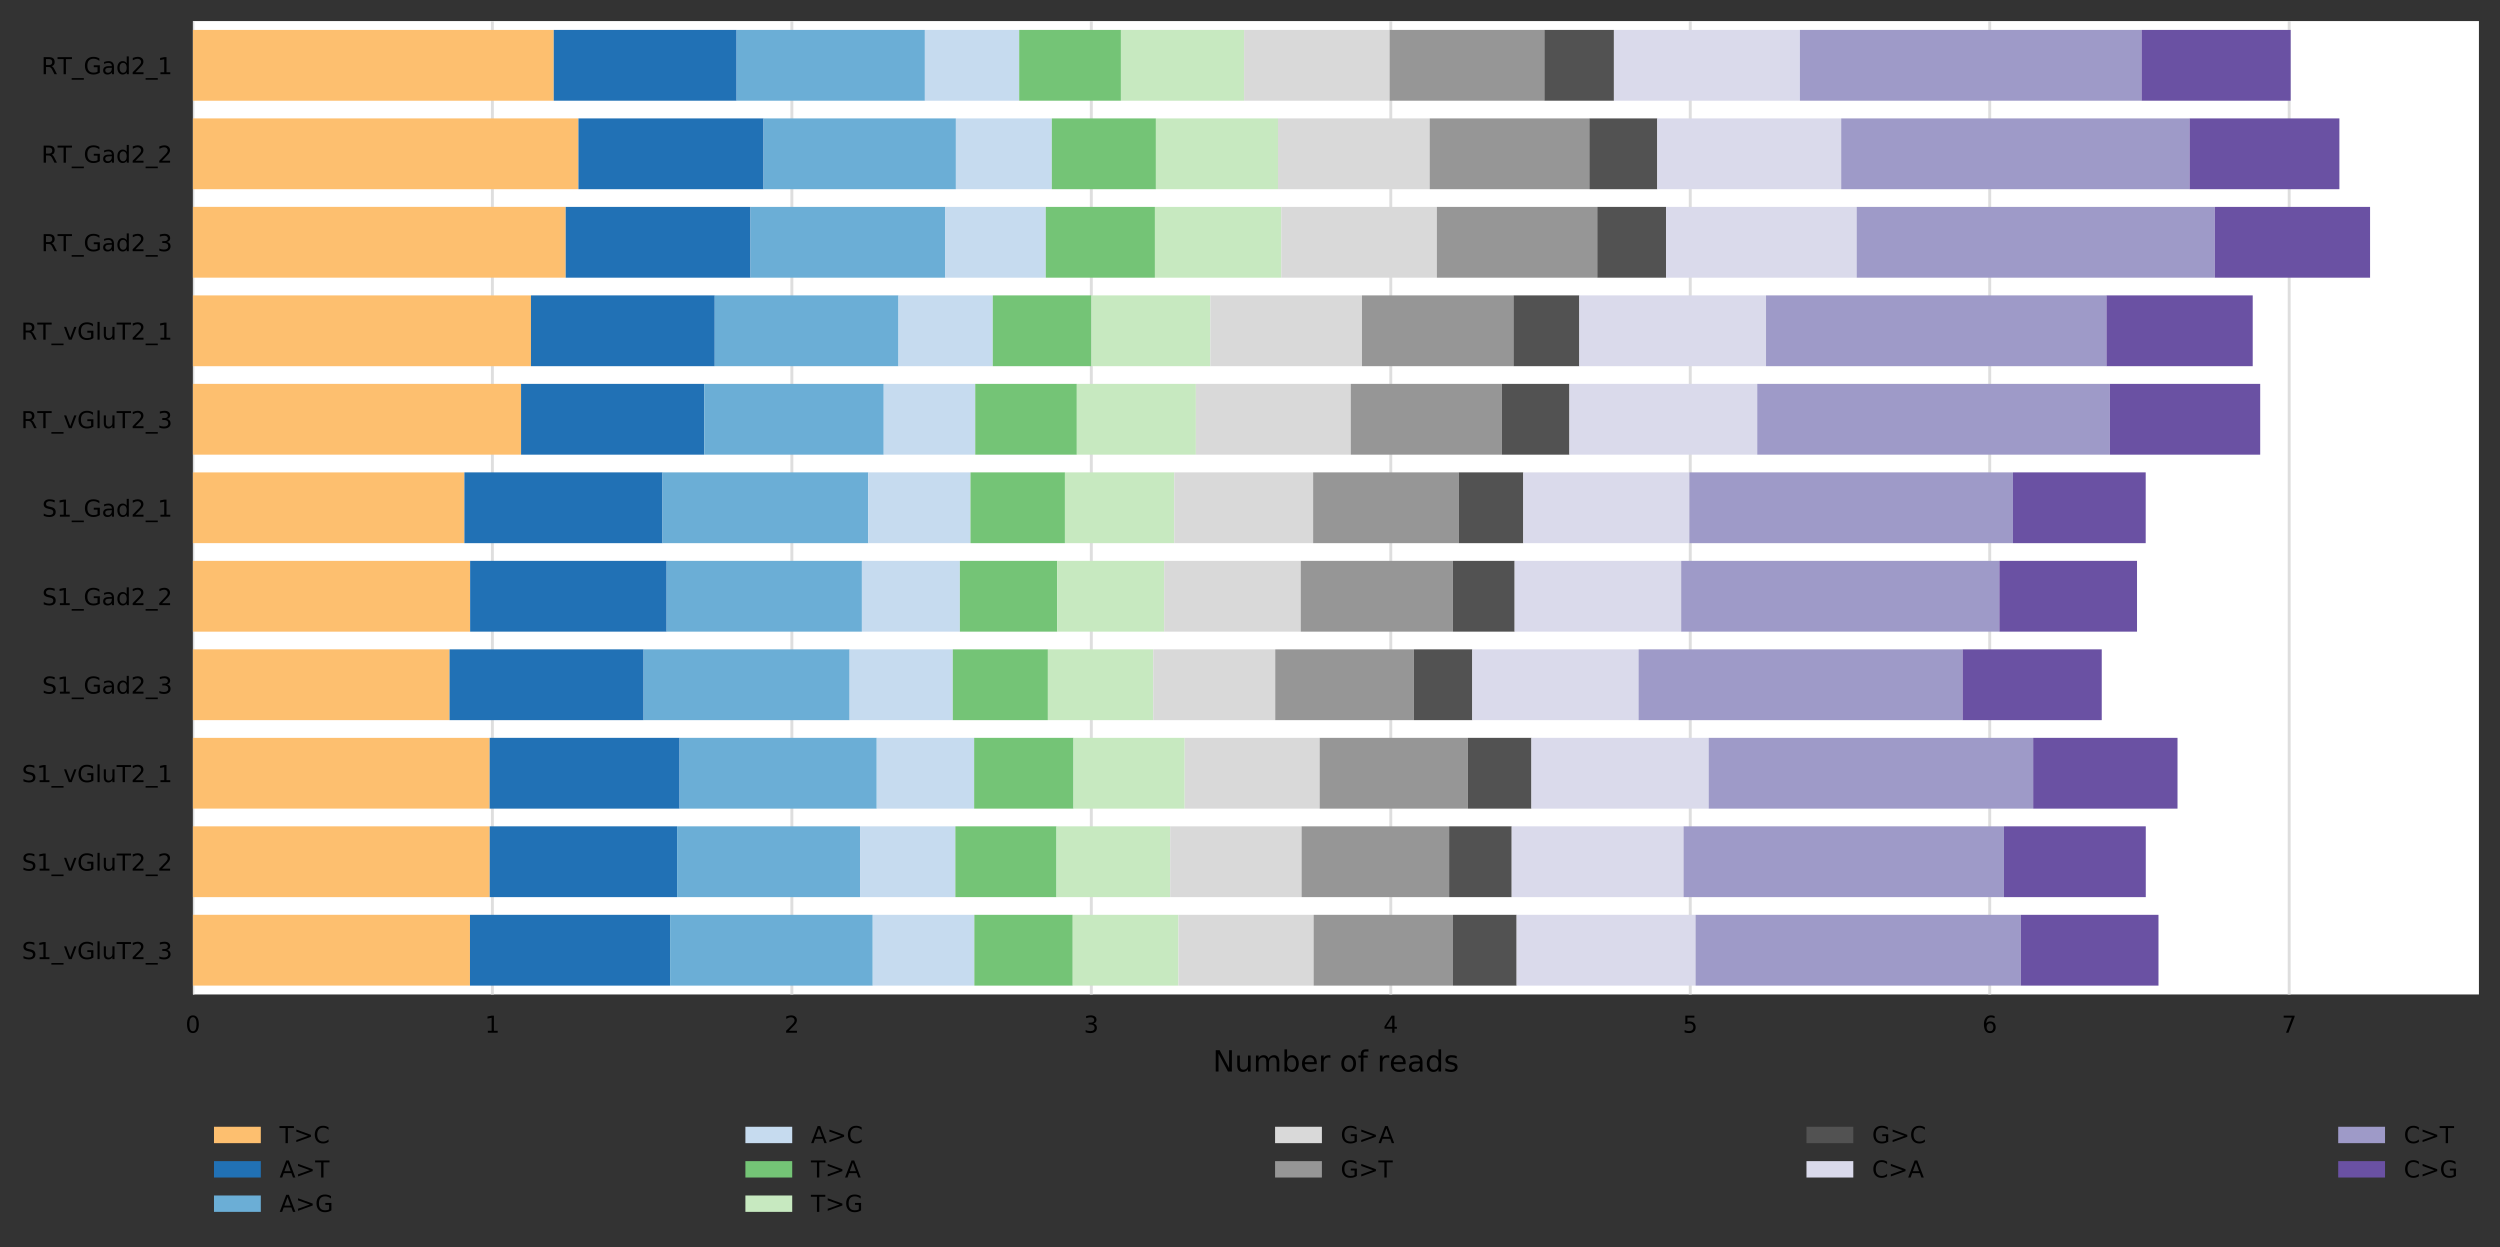 <?xml version="1.0" encoding="utf-8" standalone="no"?>
<!DOCTYPE svg PUBLIC "-//W3C//DTD SVG 1.1//EN"
  "http://www.w3.org/Graphics/SVG/1.1/DTD/svg11.dtd">
<!-- Created with matplotlib (https://matplotlib.org/) -->
<svg height="426.2pt" version="1.1" viewBox="0 0 854.329 426.2" width="854.329pt" xmlns="http://www.w3.org/2000/svg" xmlns:xlink="http://www.w3.org/1999/xlink">
 <rect x="0" y="0" width="854.329" height="426.2" fill="#333333" stroke="none"/>
 <defs>
  <style type="text/css">
*{stroke-linecap:butt;stroke-linejoin:round;}
  </style>
 </defs>
 <g id="figure_1">
  <g id="axes_1">
   <g id="patch_1">
    <path d="M 65.929 339.84 
L 847.129 339.84 
L 847.129 7.2 
L 65.929 7.2 
z
" style="fill:#ffffff;"/>
   </g>
   <g id="matplotlib.axis_1">
    <g id="xtick_1">
     <g id="line2d_1">
      <path clip-path="url(#p8f63146449)" d="M 65.929 339.84 
L 65.929 7.2 
" style="fill:none;stroke:#dedede;stroke-linecap:square;"/>
     </g>
     <g id="text_1">
      <!-- 0 -->
      <defs>
       <path d="M 31.781 66.406 
Q 24.172 66.406 20.328 58.906 
Q 16.5 51.422 16.5 36.375 
Q 16.5 21.391 20.328 13.891 
Q 24.172 6.391 31.781 6.391 
Q 39.453 6.391 43.281 13.891 
Q 47.125 21.391 47.125 36.375 
Q 47.125 51.422 43.281 58.906 
Q 39.453 66.406 31.781 66.406 
z
M 31.781 74.219 
Q 44.047 74.219 50.516 64.516 
Q 56.984 54.828 56.984 36.375 
Q 56.984 17.969 50.516 8.266 
Q 44.047 -1.422 31.781 -1.422 
Q 19.531 -1.422 13.062 8.266 
Q 6.594 17.969 6.594 36.375 
Q 6.594 54.828 13.062 64.516 
Q 19.531 74.219 31.781 74.219 
z
" id="DejaVuSans-48"/>
      </defs>
      <g transform="translate(63.384 352.919)scale(0.08 -0.08)">
       <use xlink:href="#DejaVuSans-48"/>
      </g>
     </g>
    </g>
    <g id="xtick_2">
     <g id="line2d_2">
      <path clip-path="url(#p8f63146449)" d="M 168.266 339.84 
L 168.266 7.2 
" style="fill:none;stroke:#dedede;stroke-linecap:square;"/>
     </g>
     <g id="text_2">
      <!-- 1 -->
      <defs>
       <path d="M 12.406 8.297 
L 28.516 8.297 
L 28.516 63.922 
L 10.984 60.406 
L 10.984 69.391 
L 28.422 72.906 
L 38.281 72.906 
L 38.281 8.297 
L 54.391 8.297 
L 54.391 0 
L 12.406 0 
z
" id="DejaVuSans-49"/>
      </defs>
      <g transform="translate(165.721 352.919)scale(0.08 -0.08)">
       <use xlink:href="#DejaVuSans-49"/>
      </g>
     </g>
    </g>
    <g id="xtick_3">
     <g id="line2d_3">
      <path clip-path="url(#p8f63146449)" d="M 270.603 339.84 
L 270.603 7.2 
" style="fill:none;stroke:#dedede;stroke-linecap:square;"/>
     </g>
     <g id="text_3">
      <!-- 2 -->
      <defs>
       <path d="M 19.188 8.297 
L 53.609 8.297 
L 53.609 0 
L 7.328 0 
L 7.328 8.297 
Q 12.938 14.109 22.625 23.891 
Q 32.328 33.688 34.812 36.531 
Q 39.547 41.844 41.422 45.531 
Q 43.312 49.219 43.312 52.781 
Q 43.312 58.594 39.234 62.25 
Q 35.156 65.922 28.609 65.922 
Q 23.969 65.922 18.812 64.312 
Q 13.672 62.703 7.812 59.422 
L 7.812 69.391 
Q 13.766 71.781 18.938 73 
Q 24.125 74.219 28.422 74.219 
Q 39.75 74.219 46.484 68.547 
Q 53.219 62.891 53.219 53.422 
Q 53.219 48.922 51.531 44.891 
Q 49.859 40.875 45.406 35.406 
Q 44.188 33.984 37.641 27.219 
Q 31.109 20.453 19.188 8.297 
z
" id="DejaVuSans-50"/>
      </defs>
      <g transform="translate(268.058 352.919)scale(0.08 -0.08)">
       <use xlink:href="#DejaVuSans-50"/>
      </g>
     </g>
    </g>
    <g id="xtick_4">
     <g id="line2d_4">
      <path clip-path="url(#p8f63146449)" d="M 372.939 339.84 
L 372.939 7.2 
" style="fill:none;stroke:#dedede;stroke-linecap:square;"/>
     </g>
     <g id="text_4">
      <!-- 3 -->
      <defs>
       <path d="M 40.578 39.312 
Q 47.656 37.797 51.625 33 
Q 55.609 28.219 55.609 21.188 
Q 55.609 10.406 48.188 4.484 
Q 40.766 -1.422 27.094 -1.422 
Q 22.516 -1.422 17.656 -0.516 
Q 12.797 0.391 7.625 2.203 
L 7.625 11.719 
Q 11.719 9.328 16.594 8.109 
Q 21.484 6.891 26.812 6.891 
Q 36.078 6.891 40.938 10.547 
Q 45.797 14.203 45.797 21.188 
Q 45.797 27.641 41.281 31.266 
Q 36.766 34.906 28.719 34.906 
L 20.219 34.906 
L 20.219 43.016 
L 29.109 43.016 
Q 36.375 43.016 40.234 45.922 
Q 44.094 48.828 44.094 54.297 
Q 44.094 59.906 40.109 62.906 
Q 36.141 65.922 28.719 65.922 
Q 24.656 65.922 20.016 65.031 
Q 15.375 64.156 9.812 62.312 
L 9.812 71.094 
Q 15.438 72.656 20.344 73.438 
Q 25.25 74.219 29.594 74.219 
Q 40.828 74.219 47.359 69.109 
Q 53.906 64.016 53.906 55.328 
Q 53.906 49.266 50.438 45.094 
Q 46.969 40.922 40.578 39.312 
z
" id="DejaVuSans-51"/>
      </defs>
      <g transform="translate(370.394 352.919)scale(0.08 -0.08)">
       <use xlink:href="#DejaVuSans-51"/>
      </g>
     </g>
    </g>
    <g id="xtick_5">
     <g id="line2d_5">
      <path clip-path="url(#p8f63146449)" d="M 475.276 339.84 
L 475.276 7.2 
" style="fill:none;stroke:#dedede;stroke-linecap:square;"/>
     </g>
     <g id="text_5">
      <!-- 4 -->
      <defs>
       <path d="M 37.797 64.312 
L 12.891 25.391 
L 37.797 25.391 
z
M 35.203 72.906 
L 47.609 72.906 
L 47.609 25.391 
L 58.016 25.391 
L 58.016 17.188 
L 47.609 17.188 
L 47.609 0 
L 37.797 0 
L 37.797 17.188 
L 4.891 17.188 
L 4.891 26.703 
z
" id="DejaVuSans-52"/>
      </defs>
      <g transform="translate(472.731 352.919)scale(0.08 -0.08)">
       <use xlink:href="#DejaVuSans-52"/>
      </g>
     </g>
    </g>
    <g id="xtick_6">
     <g id="line2d_6">
      <path clip-path="url(#p8f63146449)" d="M 577.613 339.84 
L 577.613 7.2 
" style="fill:none;stroke:#dedede;stroke-linecap:square;"/>
     </g>
     <g id="text_6">
      <!-- 5 -->
      <defs>
       <path d="M 10.797 72.906 
L 49.516 72.906 
L 49.516 64.594 
L 19.828 64.594 
L 19.828 46.734 
Q 21.969 47.469 24.109 47.828 
Q 26.266 48.188 28.422 48.188 
Q 40.625 48.188 47.75 41.5 
Q 54.891 34.812 54.891 23.391 
Q 54.891 11.625 47.562 5.094 
Q 40.234 -1.422 26.906 -1.422 
Q 22.312 -1.422 17.547 -0.641 
Q 12.797 0.141 7.719 1.703 
L 7.719 11.625 
Q 12.109 9.234 16.797 8.062 
Q 21.484 6.891 26.703 6.891 
Q 35.156 6.891 40.078 11.328 
Q 45.016 15.766 45.016 23.391 
Q 45.016 31 40.078 35.438 
Q 35.156 39.891 26.703 39.891 
Q 22.75 39.891 18.812 39.016 
Q 14.891 38.141 10.797 36.281 
z
" id="DejaVuSans-53"/>
      </defs>
      <g transform="translate(575.068 352.919)scale(0.08 -0.08)">
       <use xlink:href="#DejaVuSans-53"/>
      </g>
     </g>
    </g>
    <g id="xtick_7">
     <g id="line2d_7">
      <path clip-path="url(#p8f63146449)" d="M 679.95 339.84 
L 679.95 7.2 
" style="fill:none;stroke:#dedede;stroke-linecap:square;"/>
     </g>
     <g id="text_7">
      <!-- 6 -->
      <defs>
       <path d="M 33.016 40.375 
Q 26.375 40.375 22.484 35.828 
Q 18.609 31.297 18.609 23.391 
Q 18.609 15.531 22.484 10.953 
Q 26.375 6.391 33.016 6.391 
Q 39.656 6.391 43.531 10.953 
Q 47.406 15.531 47.406 23.391 
Q 47.406 31.297 43.531 35.828 
Q 39.656 40.375 33.016 40.375 
z
M 52.594 71.297 
L 52.594 62.312 
Q 48.875 64.062 45.094 64.984 
Q 41.312 65.922 37.594 65.922 
Q 27.828 65.922 22.672 59.328 
Q 17.531 52.734 16.797 39.406 
Q 19.672 43.656 24.016 45.922 
Q 28.375 48.188 33.594 48.188 
Q 44.578 48.188 50.953 41.516 
Q 57.328 34.859 57.328 23.391 
Q 57.328 12.156 50.688 5.359 
Q 44.047 -1.422 33.016 -1.422 
Q 20.359 -1.422 13.672 8.266 
Q 6.984 17.969 6.984 36.375 
Q 6.984 53.656 15.188 63.938 
Q 23.391 74.219 37.203 74.219 
Q 40.922 74.219 44.703 73.484 
Q 48.484 72.75 52.594 71.297 
z
" id="DejaVuSans-54"/>
      </defs>
      <g transform="translate(677.405 352.919)scale(0.08 -0.08)">
       <use xlink:href="#DejaVuSans-54"/>
      </g>
     </g>
    </g>
    <g id="xtick_8">
     <g id="line2d_8">
      <path clip-path="url(#p8f63146449)" d="M 782.287 339.84 
L 782.287 7.2 
" style="fill:none;stroke:#dedede;stroke-linecap:square;"/>
     </g>
     <g id="text_8">
      <!-- 7 -->
      <defs>
       <path d="M 8.203 72.906 
L 55.078 72.906 
L 55.078 68.703 
L 28.609 0 
L 18.312 0 
L 43.219 64.594 
L 8.203 64.594 
z
" id="DejaVuSans-55"/>
      </defs>
      <g transform="translate(779.742 352.919)scale(0.08 -0.08)">
       <use xlink:href="#DejaVuSans-55"/>
      </g>
     </g>
    </g>
    <g id="text_9">
     <!-- Number of reads -->
     <defs>
      <path d="M 9.812 72.906 
L 23.094 72.906 
L 55.422 11.922 
L 55.422 72.906 
L 64.984 72.906 
L 64.984 0 
L 51.703 0 
L 19.391 60.984 
L 19.391 0 
L 9.812 0 
z
" id="DejaVuSans-78"/>
      <path d="M 8.5 21.578 
L 8.5 54.688 
L 17.484 54.688 
L 17.484 21.922 
Q 17.484 14.156 20.5 10.266 
Q 23.531 6.391 29.594 6.391 
Q 36.859 6.391 41.078 11.031 
Q 45.312 15.672 45.312 23.688 
L 45.312 54.688 
L 54.297 54.688 
L 54.297 0 
L 45.312 0 
L 45.312 8.406 
Q 42.047 3.422 37.719 1 
Q 33.406 -1.422 27.688 -1.422 
Q 18.266 -1.422 13.375 4.438 
Q 8.5 10.297 8.5 21.578 
z
M 31.109 56 
z
" id="DejaVuSans-117"/>
      <path d="M 52 44.188 
Q 55.375 50.25 60.062 53.125 
Q 64.75 56 71.094 56 
Q 79.641 56 84.281 50.016 
Q 88.922 44.047 88.922 33.016 
L 88.922 0 
L 79.891 0 
L 79.891 32.719 
Q 79.891 40.578 77.094 44.375 
Q 74.312 48.188 68.609 48.188 
Q 61.625 48.188 57.562 43.547 
Q 53.516 38.922 53.516 30.906 
L 53.516 0 
L 44.484 0 
L 44.484 32.719 
Q 44.484 40.625 41.703 44.406 
Q 38.922 48.188 33.109 48.188 
Q 26.219 48.188 22.156 43.531 
Q 18.109 38.875 18.109 30.906 
L 18.109 0 
L 9.078 0 
L 9.078 54.688 
L 18.109 54.688 
L 18.109 46.188 
Q 21.188 51.219 25.484 53.609 
Q 29.781 56 35.688 56 
Q 41.656 56 45.828 52.969 
Q 50 49.953 52 44.188 
z
" id="DejaVuSans-109"/>
      <path d="M 48.688 27.297 
Q 48.688 37.203 44.609 42.844 
Q 40.531 48.484 33.406 48.484 
Q 26.266 48.484 22.188 42.844 
Q 18.109 37.203 18.109 27.297 
Q 18.109 17.391 22.188 11.75 
Q 26.266 6.109 33.406 6.109 
Q 40.531 6.109 44.609 11.75 
Q 48.688 17.391 48.688 27.297 
z
M 18.109 46.391 
Q 20.953 51.266 25.266 53.625 
Q 29.594 56 35.594 56 
Q 45.562 56 51.781 48.094 
Q 58.016 40.188 58.016 27.297 
Q 58.016 14.406 51.781 6.484 
Q 45.562 -1.422 35.594 -1.422 
Q 29.594 -1.422 25.266 0.953 
Q 20.953 3.328 18.109 8.203 
L 18.109 0 
L 9.078 0 
L 9.078 75.984 
L 18.109 75.984 
z
" id="DejaVuSans-98"/>
      <path d="M 56.203 29.594 
L 56.203 25.203 
L 14.891 25.203 
Q 15.484 15.922 20.484 11.062 
Q 25.484 6.203 34.422 6.203 
Q 39.594 6.203 44.453 7.469 
Q 49.312 8.734 54.109 11.281 
L 54.109 2.781 
Q 49.266 0.734 44.188 -0.344 
Q 39.109 -1.422 33.891 -1.422 
Q 20.797 -1.422 13.156 6.188 
Q 5.516 13.812 5.516 26.812 
Q 5.516 40.234 12.766 48.109 
Q 20.016 56 32.328 56 
Q 43.359 56 49.781 48.891 
Q 56.203 41.797 56.203 29.594 
z
M 47.219 32.234 
Q 47.125 39.594 43.094 43.984 
Q 39.062 48.391 32.422 48.391 
Q 24.906 48.391 20.391 44.141 
Q 15.875 39.891 15.188 32.172 
z
" id="DejaVuSans-101"/>
      <path d="M 41.109 46.297 
Q 39.594 47.172 37.812 47.578 
Q 36.031 48 33.891 48 
Q 26.266 48 22.188 43.047 
Q 18.109 38.094 18.109 28.812 
L 18.109 0 
L 9.078 0 
L 9.078 54.688 
L 18.109 54.688 
L 18.109 46.188 
Q 20.953 51.172 25.484 53.578 
Q 30.031 56 36.531 56 
Q 37.453 56 38.578 55.875 
Q 39.703 55.766 41.062 55.516 
z
" id="DejaVuSans-114"/>
      <path id="DejaVuSans-32"/>
      <path d="M 30.609 48.391 
Q 23.391 48.391 19.188 42.75 
Q 14.984 37.109 14.984 27.297 
Q 14.984 17.484 19.156 11.844 
Q 23.344 6.203 30.609 6.203 
Q 37.797 6.203 41.984 11.859 
Q 46.188 17.531 46.188 27.297 
Q 46.188 37.016 41.984 42.703 
Q 37.797 48.391 30.609 48.391 
z
M 30.609 56 
Q 42.328 56 49.016 48.375 
Q 55.719 40.766 55.719 27.297 
Q 55.719 13.875 49.016 6.219 
Q 42.328 -1.422 30.609 -1.422 
Q 18.844 -1.422 12.172 6.219 
Q 5.516 13.875 5.516 27.297 
Q 5.516 40.766 12.172 48.375 
Q 18.844 56 30.609 56 
z
" id="DejaVuSans-111"/>
      <path d="M 37.109 75.984 
L 37.109 68.5 
L 28.516 68.5 
Q 23.688 68.5 21.797 66.547 
Q 19.922 64.594 19.922 59.516 
L 19.922 54.688 
L 34.719 54.688 
L 34.719 47.703 
L 19.922 47.703 
L 19.922 0 
L 10.891 0 
L 10.891 47.703 
L 2.297 47.703 
L 2.297 54.688 
L 10.891 54.688 
L 10.891 58.5 
Q 10.891 67.625 15.141 71.797 
Q 19.391 75.984 28.609 75.984 
z
" id="DejaVuSans-102"/>
      <path d="M 34.281 27.484 
Q 23.391 27.484 19.188 25 
Q 14.984 22.516 14.984 16.5 
Q 14.984 11.719 18.141 8.906 
Q 21.297 6.109 26.703 6.109 
Q 34.188 6.109 38.703 11.406 
Q 43.219 16.703 43.219 25.484 
L 43.219 27.484 
z
M 52.203 31.203 
L 52.203 0 
L 43.219 0 
L 43.219 8.297 
Q 40.141 3.328 35.547 0.953 
Q 30.953 -1.422 24.312 -1.422 
Q 15.922 -1.422 10.953 3.297 
Q 6 8.016 6 15.922 
Q 6 25.141 12.172 29.828 
Q 18.359 34.516 30.609 34.516 
L 43.219 34.516 
L 43.219 35.406 
Q 43.219 41.609 39.141 45 
Q 35.062 48.391 27.688 48.391 
Q 23 48.391 18.547 47.266 
Q 14.109 46.141 10.016 43.891 
L 10.016 52.203 
Q 14.938 54.109 19.578 55.047 
Q 24.219 56 28.609 56 
Q 40.484 56 46.344 49.844 
Q 52.203 43.703 52.203 31.203 
z
" id="DejaVuSans-97"/>
      <path d="M 45.406 46.391 
L 45.406 75.984 
L 54.391 75.984 
L 54.391 0 
L 45.406 0 
L 45.406 8.203 
Q 42.578 3.328 38.25 0.953 
Q 33.938 -1.422 27.875 -1.422 
Q 17.969 -1.422 11.734 6.484 
Q 5.516 14.406 5.516 27.297 
Q 5.516 40.188 11.734 48.094 
Q 17.969 56 27.875 56 
Q 33.938 56 38.25 53.625 
Q 42.578 51.266 45.406 46.391 
z
M 14.797 27.297 
Q 14.797 17.391 18.875 11.75 
Q 22.953 6.109 30.078 6.109 
Q 37.203 6.109 41.297 11.75 
Q 45.406 17.391 45.406 27.297 
Q 45.406 37.203 41.297 42.844 
Q 37.203 48.484 30.078 48.484 
Q 22.953 48.484 18.875 42.844 
Q 14.797 37.203 14.797 27.297 
z
" id="DejaVuSans-100"/>
      <path d="M 44.281 53.078 
L 44.281 44.578 
Q 40.484 46.531 36.375 47.5 
Q 32.281 48.484 27.875 48.484 
Q 21.188 48.484 17.844 46.438 
Q 14.5 44.391 14.5 40.281 
Q 14.5 37.156 16.891 35.375 
Q 19.281 33.594 26.516 31.984 
L 29.594 31.297 
Q 39.156 29.25 43.188 25.516 
Q 47.219 21.781 47.219 15.094 
Q 47.219 7.469 41.188 3.016 
Q 35.156 -1.422 24.609 -1.422 
Q 20.219 -1.422 15.453 -0.562 
Q 10.688 0.297 5.422 2 
L 5.422 11.281 
Q 10.406 8.688 15.234 7.391 
Q 20.062 6.109 24.812 6.109 
Q 31.156 6.109 34.562 8.281 
Q 37.984 10.453 37.984 14.406 
Q 37.984 18.062 35.516 20.016 
Q 33.062 21.969 24.703 23.781 
L 21.578 24.516 
Q 13.234 26.266 9.516 29.906 
Q 5.812 33.547 5.812 39.891 
Q 5.812 47.609 11.281 51.797 
Q 16.75 56 26.812 56 
Q 31.781 56 36.172 55.266 
Q 40.578 54.547 44.281 53.078 
z
" id="DejaVuSans-115"/>
     </defs>
     <g transform="translate(414.472 366.181)scale(0.1 -0.1)">
      <use xlink:href="#DejaVuSans-78"/>
      <use x="74.805" xlink:href="#DejaVuSans-117"/>
      <use x="138.184" xlink:href="#DejaVuSans-109"/>
      <use x="235.596" xlink:href="#DejaVuSans-98"/>
      <use x="299.072" xlink:href="#DejaVuSans-101"/>
      <use x="360.596" xlink:href="#DejaVuSans-114"/>
      <use x="401.709" xlink:href="#DejaVuSans-32"/>
      <use x="433.496" xlink:href="#DejaVuSans-111"/>
      <use x="494.678" xlink:href="#DejaVuSans-102"/>
      <use x="529.883" xlink:href="#DejaVuSans-32"/>
      <use x="561.67" xlink:href="#DejaVuSans-114"/>
      <use x="602.752" xlink:href="#DejaVuSans-101"/>
      <use x="664.275" xlink:href="#DejaVuSans-97"/>
      <use x="725.555" xlink:href="#DejaVuSans-100"/>
      <use x="789.031" xlink:href="#DejaVuSans-115"/>
     </g>
    </g>
   </g>
   <g id="matplotlib.axis_2">
    <g id="ytick_1">
     <g id="text_10">
      <!-- RT_Gad2_1 -->
      <defs>
       <path d="M 44.391 34.188 
Q 47.562 33.109 50.562 29.594 
Q 53.562 26.078 56.594 19.922 
L 66.609 0 
L 56 0 
L 46.688 18.703 
Q 43.062 26.031 39.672 28.422 
Q 36.281 30.812 30.422 30.812 
L 19.672 30.812 
L 19.672 0 
L 9.812 0 
L 9.812 72.906 
L 32.078 72.906 
Q 44.578 72.906 50.734 67.672 
Q 56.891 62.453 56.891 51.906 
Q 56.891 45.016 53.688 40.469 
Q 50.484 35.938 44.391 34.188 
z
M 19.672 64.797 
L 19.672 38.922 
L 32.078 38.922 
Q 39.203 38.922 42.844 42.219 
Q 46.484 45.516 46.484 51.906 
Q 46.484 58.297 42.844 61.547 
Q 39.203 64.797 32.078 64.797 
z
" id="DejaVuSans-82"/>
       <path d="M -0.297 72.906 
L 61.375 72.906 
L 61.375 64.594 
L 35.5 64.594 
L 35.5 0 
L 25.594 0 
L 25.594 64.594 
L -0.297 64.594 
z
" id="DejaVuSans-84"/>
       <path d="M 50.984 -16.609 
L 50.984 -23.578 
L -0.984 -23.578 
L -0.984 -16.609 
z
" id="DejaVuSans-95"/>
       <path d="M 59.516 10.406 
L 59.516 29.984 
L 43.406 29.984 
L 43.406 38.094 
L 69.281 38.094 
L 69.281 6.781 
Q 63.578 2.734 56.688 0.656 
Q 49.812 -1.422 42 -1.422 
Q 24.906 -1.422 15.25 8.562 
Q 5.609 18.562 5.609 36.375 
Q 5.609 54.25 15.25 64.234 
Q 24.906 74.219 42 74.219 
Q 49.125 74.219 55.547 72.453 
Q 61.969 70.703 67.391 67.281 
L 67.391 56.781 
Q 61.922 61.422 55.766 63.766 
Q 49.609 66.109 42.828 66.109 
Q 29.438 66.109 22.719 58.641 
Q 16.016 51.172 16.016 36.375 
Q 16.016 21.625 22.719 14.156 
Q 29.438 6.688 42.828 6.688 
Q 48.047 6.688 52.141 7.594 
Q 56.25 8.5 59.516 10.406 
z
" id="DejaVuSans-71"/>
      </defs>
      <g transform="translate(14.133 25.359)scale(0.08 -0.08)">
       <use xlink:href="#DejaVuSans-82"/>
       <use x="69.373" xlink:href="#DejaVuSans-84"/>
       <use x="130.457" xlink:href="#DejaVuSans-95"/>
       <use x="180.457" xlink:href="#DejaVuSans-71"/>
       <use x="257.947" xlink:href="#DejaVuSans-97"/>
       <use x="319.227" xlink:href="#DejaVuSans-100"/>
       <use x="382.703" xlink:href="#DejaVuSans-50"/>
       <use x="446.326" xlink:href="#DejaVuSans-95"/>
       <use x="496.326" xlink:href="#DejaVuSans-49"/>
      </g>
     </g>
    </g>
    <g id="ytick_2">
     <g id="text_11">
      <!-- RT_Gad2_2 -->
      <g transform="translate(14.133 55.599)scale(0.08 -0.08)">
       <use xlink:href="#DejaVuSans-82"/>
       <use x="69.373" xlink:href="#DejaVuSans-84"/>
       <use x="130.457" xlink:href="#DejaVuSans-95"/>
       <use x="180.457" xlink:href="#DejaVuSans-71"/>
       <use x="257.947" xlink:href="#DejaVuSans-97"/>
       <use x="319.227" xlink:href="#DejaVuSans-100"/>
       <use x="382.703" xlink:href="#DejaVuSans-50"/>
       <use x="446.326" xlink:href="#DejaVuSans-95"/>
       <use x="496.326" xlink:href="#DejaVuSans-50"/>
      </g>
     </g>
    </g>
    <g id="ytick_3">
     <g id="text_12">
      <!-- RT_Gad2_3 -->
      <g transform="translate(14.133 85.839)scale(0.08 -0.08)">
       <use xlink:href="#DejaVuSans-82"/>
       <use x="69.373" xlink:href="#DejaVuSans-84"/>
       <use x="130.457" xlink:href="#DejaVuSans-95"/>
       <use x="180.457" xlink:href="#DejaVuSans-71"/>
       <use x="257.947" xlink:href="#DejaVuSans-97"/>
       <use x="319.227" xlink:href="#DejaVuSans-100"/>
       <use x="382.703" xlink:href="#DejaVuSans-50"/>
       <use x="446.326" xlink:href="#DejaVuSans-95"/>
       <use x="496.326" xlink:href="#DejaVuSans-51"/>
      </g>
     </g>
    </g>
    <g id="ytick_4">
     <g id="text_13">
      <!-- RT_vGluT2_1 -->
      <defs>
       <path d="M 2.984 54.688 
L 12.5 54.688 
L 29.594 8.797 
L 46.688 54.688 
L 56.203 54.688 
L 35.688 0 
L 23.484 0 
z
" id="DejaVuSans-118"/>
       <path d="M 9.422 75.984 
L 18.406 75.984 
L 18.406 0 
L 9.422 0 
z
" id="DejaVuSans-108"/>
      </defs>
      <g transform="translate(7.2 116.079)scale(0.08 -0.08)">
       <use xlink:href="#DejaVuSans-82"/>
       <use x="69.373" xlink:href="#DejaVuSans-84"/>
       <use x="130.457" xlink:href="#DejaVuSans-95"/>
       <use x="180.457" xlink:href="#DejaVuSans-118"/>
       <use x="239.637" xlink:href="#DejaVuSans-71"/>
       <use x="317.127" xlink:href="#DejaVuSans-108"/>
       <use x="344.91" xlink:href="#DejaVuSans-117"/>
       <use x="408.289" xlink:href="#DejaVuSans-84"/>
       <use x="469.373" xlink:href="#DejaVuSans-50"/>
       <use x="532.996" xlink:href="#DejaVuSans-95"/>
       <use x="582.996" xlink:href="#DejaVuSans-49"/>
      </g>
     </g>
    </g>
    <g id="ytick_5">
     <g id="text_14">
      <!-- RT_vGluT2_3 -->
      <g transform="translate(7.2 146.319)scale(0.08 -0.08)">
       <use xlink:href="#DejaVuSans-82"/>
       <use x="69.373" xlink:href="#DejaVuSans-84"/>
       <use x="130.457" xlink:href="#DejaVuSans-95"/>
       <use x="180.457" xlink:href="#DejaVuSans-118"/>
       <use x="239.637" xlink:href="#DejaVuSans-71"/>
       <use x="317.127" xlink:href="#DejaVuSans-108"/>
       <use x="344.91" xlink:href="#DejaVuSans-117"/>
       <use x="408.289" xlink:href="#DejaVuSans-84"/>
       <use x="469.373" xlink:href="#DejaVuSans-50"/>
       <use x="532.996" xlink:href="#DejaVuSans-95"/>
       <use x="582.996" xlink:href="#DejaVuSans-51"/>
      </g>
     </g>
    </g>
    <g id="ytick_6">
     <g id="text_15">
      <!-- S1_Gad2_1 -->
      <defs>
       <path d="M 53.516 70.516 
L 53.516 60.891 
Q 47.906 63.578 42.922 64.891 
Q 37.938 66.219 33.297 66.219 
Q 25.25 66.219 20.875 63.094 
Q 16.5 59.969 16.5 54.203 
Q 16.5 49.359 19.406 46.891 
Q 22.312 44.438 30.422 42.922 
L 36.375 41.703 
Q 47.406 39.594 52.656 34.297 
Q 57.906 29 57.906 20.125 
Q 57.906 9.516 50.797 4.047 
Q 43.703 -1.422 29.984 -1.422 
Q 24.812 -1.422 18.969 -0.25 
Q 13.141 0.922 6.891 3.219 
L 6.891 13.375 
Q 12.891 10.016 18.656 8.297 
Q 24.422 6.594 29.984 6.594 
Q 38.422 6.594 43.016 9.906 
Q 47.609 13.234 47.609 19.391 
Q 47.609 24.75 44.312 27.781 
Q 41.016 30.812 33.5 32.328 
L 27.484 33.5 
Q 16.453 35.688 11.516 40.375 
Q 6.594 45.062 6.594 53.422 
Q 6.594 63.094 13.406 68.656 
Q 20.219 74.219 32.172 74.219 
Q 37.312 74.219 42.625 73.281 
Q 47.953 72.359 53.516 70.516 
z
" id="DejaVuSans-83"/>
      </defs>
      <g transform="translate(14.4 176.559)scale(0.08 -0.08)">
       <use xlink:href="#DejaVuSans-83"/>
       <use x="63.477" xlink:href="#DejaVuSans-49"/>
       <use x="127.1" xlink:href="#DejaVuSans-95"/>
       <use x="177.1" xlink:href="#DejaVuSans-71"/>
       <use x="254.59" xlink:href="#DejaVuSans-97"/>
       <use x="315.869" xlink:href="#DejaVuSans-100"/>
       <use x="379.346" xlink:href="#DejaVuSans-50"/>
       <use x="442.969" xlink:href="#DejaVuSans-95"/>
       <use x="492.969" xlink:href="#DejaVuSans-49"/>
      </g>
     </g>
    </g>
    <g id="ytick_7">
     <g id="text_16">
      <!-- S1_Gad2_2 -->
      <g transform="translate(14.4 206.799)scale(0.08 -0.08)">
       <use xlink:href="#DejaVuSans-83"/>
       <use x="63.477" xlink:href="#DejaVuSans-49"/>
       <use x="127.1" xlink:href="#DejaVuSans-95"/>
       <use x="177.1" xlink:href="#DejaVuSans-71"/>
       <use x="254.59" xlink:href="#DejaVuSans-97"/>
       <use x="315.869" xlink:href="#DejaVuSans-100"/>
       <use x="379.346" xlink:href="#DejaVuSans-50"/>
       <use x="442.969" xlink:href="#DejaVuSans-95"/>
       <use x="492.969" xlink:href="#DejaVuSans-50"/>
      </g>
     </g>
    </g>
    <g id="ytick_8">
     <g id="text_17">
      <!-- S1_Gad2_3 -->
      <g transform="translate(14.4 237.039)scale(0.08 -0.08)">
       <use xlink:href="#DejaVuSans-83"/>
       <use x="63.477" xlink:href="#DejaVuSans-49"/>
       <use x="127.1" xlink:href="#DejaVuSans-95"/>
       <use x="177.1" xlink:href="#DejaVuSans-71"/>
       <use x="254.59" xlink:href="#DejaVuSans-97"/>
       <use x="315.869" xlink:href="#DejaVuSans-100"/>
       <use x="379.346" xlink:href="#DejaVuSans-50"/>
       <use x="442.969" xlink:href="#DejaVuSans-95"/>
       <use x="492.969" xlink:href="#DejaVuSans-51"/>
      </g>
     </g>
    </g>
    <g id="ytick_9">
     <g id="text_18">
      <!-- S1_vGluT2_1 -->
      <g transform="translate(7.468 267.279)scale(0.08 -0.08)">
       <use xlink:href="#DejaVuSans-83"/>
       <use x="63.477" xlink:href="#DejaVuSans-49"/>
       <use x="127.1" xlink:href="#DejaVuSans-95"/>
       <use x="177.1" xlink:href="#DejaVuSans-118"/>
       <use x="236.279" xlink:href="#DejaVuSans-71"/>
       <use x="313.77" xlink:href="#DejaVuSans-108"/>
       <use x="341.553" xlink:href="#DejaVuSans-117"/>
       <use x="404.932" xlink:href="#DejaVuSans-84"/>
       <use x="466.016" xlink:href="#DejaVuSans-50"/>
       <use x="529.639" xlink:href="#DejaVuSans-95"/>
       <use x="579.639" xlink:href="#DejaVuSans-49"/>
      </g>
     </g>
    </g>
    <g id="ytick_10">
     <g id="text_19">
      <!-- S1_vGluT2_2 -->
      <g transform="translate(7.468 297.519)scale(0.08 -0.08)">
       <use xlink:href="#DejaVuSans-83"/>
       <use x="63.477" xlink:href="#DejaVuSans-49"/>
       <use x="127.1" xlink:href="#DejaVuSans-95"/>
       <use x="177.1" xlink:href="#DejaVuSans-118"/>
       <use x="236.279" xlink:href="#DejaVuSans-71"/>
       <use x="313.77" xlink:href="#DejaVuSans-108"/>
       <use x="341.553" xlink:href="#DejaVuSans-117"/>
       <use x="404.932" xlink:href="#DejaVuSans-84"/>
       <use x="466.016" xlink:href="#DejaVuSans-50"/>
       <use x="529.639" xlink:href="#DejaVuSans-95"/>
       <use x="579.639" xlink:href="#DejaVuSans-50"/>
      </g>
     </g>
    </g>
    <g id="ytick_11">
     <g id="text_20">
      <!-- S1_vGluT2_3 -->
      <g transform="translate(7.468 327.759)scale(0.08 -0.08)">
       <use xlink:href="#DejaVuSans-83"/>
       <use x="63.477" xlink:href="#DejaVuSans-49"/>
       <use x="127.1" xlink:href="#DejaVuSans-95"/>
       <use x="177.1" xlink:href="#DejaVuSans-118"/>
       <use x="236.279" xlink:href="#DejaVuSans-71"/>
       <use x="313.77" xlink:href="#DejaVuSans-108"/>
       <use x="341.553" xlink:href="#DejaVuSans-117"/>
       <use x="404.932" xlink:href="#DejaVuSans-84"/>
       <use x="466.016" xlink:href="#DejaVuSans-50"/>
       <use x="529.639" xlink:href="#DejaVuSans-95"/>
       <use x="579.639" xlink:href="#DejaVuSans-51"/>
      </g>
     </g>
    </g>
   </g>
   <g id="patch_2">
    <path clip-path="url(#p8f63146449)" d="M 65.929 10.224 
L 189.229 10.224 
L 189.229 34.416 
L 65.929 34.416 
z
" style="fill:#fdbf6f;"/>
   </g>
   <g id="patch_3">
    <path clip-path="url(#p8f63146449)" d="M 65.929 40.464 
L 197.667 40.464 
L 197.667 64.656 
L 65.929 64.656 
z
" style="fill:#fdbf6f;"/>
   </g>
   <g id="patch_4">
    <path clip-path="url(#p8f63146449)" d="M 65.929 70.704 
L 193.319 70.704 
L 193.319 94.896 
L 65.929 94.896 
z
" style="fill:#fdbf6f;"/>
   </g>
   <g id="patch_5">
    <path clip-path="url(#p8f63146449)" d="M 65.929 100.944 
L 181.446 100.944 
L 181.446 125.136 
L 65.929 125.136 
z
" style="fill:#fdbf6f;"/>
   </g>
   <g id="patch_6">
    <path clip-path="url(#p8f63146449)" d="M 65.929 131.184 
L 178.064 131.184 
L 178.064 155.376 
L 65.929 155.376 
z
" style="fill:#fdbf6f;"/>
   </g>
   <g id="patch_7">
    <path clip-path="url(#p8f63146449)" d="M 65.929 161.424 
L 158.697 161.424 
L 158.697 185.616 
L 65.929 185.616 
z
" style="fill:#fdbf6f;"/>
   </g>
   <g id="patch_8">
    <path clip-path="url(#p8f63146449)" d="M 65.929 191.664 
L 160.659 191.664 
L 160.659 215.856 
L 65.929 215.856 
z
" style="fill:#fdbf6f;"/>
   </g>
   <g id="patch_9">
    <path clip-path="url(#p8f63146449)" d="M 65.929 221.904 
L 153.63 221.904 
L 153.63 246.096 
L 65.929 246.096 
z
" style="fill:#fdbf6f;"/>
   </g>
   <g id="patch_10">
    <path clip-path="url(#p8f63146449)" d="M 65.929 252.144 
L 167.327 252.144 
L 167.327 276.336 
L 65.929 276.336 
z
" style="fill:#fdbf6f;"/>
   </g>
   <g id="patch_11">
    <path clip-path="url(#p8f63146449)" d="M 65.929 282.384 
L 167.35 282.384 
L 167.35 306.576 
L 65.929 306.576 
z
" style="fill:#fdbf6f;"/>
   </g>
   <g id="patch_12">
    <path clip-path="url(#p8f63146449)" d="M 65.929 312.624 
L 160.603 312.624 
L 160.603 336.816 
L 65.929 336.816 
z
" style="fill:#fdbf6f;"/>
   </g>
   <g id="patch_13">
    <path clip-path="url(#p8f63146449)" d="M 189.229 10.224 
L 251.738 10.224 
L 251.738 34.416 
L 189.229 34.416 
z
" style="fill:#2171b5;"/>
   </g>
   <g id="patch_14">
    <path clip-path="url(#p8f63146449)" d="M 197.667 40.464 
L 260.935 40.464 
L 260.935 64.656 
L 197.667 64.656 
z
" style="fill:#2171b5;"/>
   </g>
   <g id="patch_15">
    <path clip-path="url(#p8f63146449)" d="M 193.319 70.704 
L 256.477 70.704 
L 256.477 94.896 
L 193.319 94.896 
z
" style="fill:#2171b5;"/>
   </g>
   <g id="patch_16">
    <path clip-path="url(#p8f63146449)" d="M 181.446 100.944 
L 244.256 100.944 
L 244.256 125.136 
L 181.446 125.136 
z
" style="fill:#2171b5;"/>
   </g>
   <g id="patch_17">
    <path clip-path="url(#p8f63146449)" d="M 178.064 131.184 
L 240.656 131.184 
L 240.656 155.376 
L 178.064 155.376 
z
" style="fill:#2171b5;"/>
   </g>
   <g id="patch_18">
    <path clip-path="url(#p8f63146449)" d="M 158.697 161.424 
L 226.41 161.424 
L 226.41 185.616 
L 158.697 185.616 
z
" style="fill:#2171b5;"/>
   </g>
   <g id="patch_19">
    <path clip-path="url(#p8f63146449)" d="M 160.659 191.664 
L 227.822 191.664 
L 227.822 215.856 
L 160.659 215.856 
z
" style="fill:#2171b5;"/>
   </g>
   <g id="patch_20">
    <path clip-path="url(#p8f63146449)" d="M 153.63 221.904 
L 219.944 221.904 
L 219.944 246.096 
L 153.63 246.096 
z
" style="fill:#2171b5;"/>
   </g>
   <g id="patch_21">
    <path clip-path="url(#p8f63146449)" d="M 167.327 252.144 
L 232.244 252.144 
L 232.244 276.336 
L 167.327 276.336 
z
" style="fill:#2171b5;"/>
   </g>
   <g id="patch_22">
    <path clip-path="url(#p8f63146449)" d="M 167.35 282.384 
L 231.382 282.384 
L 231.382 306.576 
L 167.35 306.576 
z
" style="fill:#2171b5;"/>
   </g>
   <g id="patch_23">
    <path clip-path="url(#p8f63146449)" d="M 160.603 312.624 
L 228.994 312.624 
L 228.994 336.816 
L 160.603 336.816 
z
" style="fill:#2171b5;"/>
   </g>
   <g id="patch_24">
    <path clip-path="url(#p8f63146449)" d="M 251.738 10.224 
L 316.059 10.224 
L 316.059 34.416 
L 251.738 34.416 
z
" style="fill:#6baed6;"/>
   </g>
   <g id="patch_25">
    <path clip-path="url(#p8f63146449)" d="M 260.935 40.464 
L 326.659 40.464 
L 326.659 64.656 
L 260.935 64.656 
z
" style="fill:#6baed6;"/>
   </g>
   <g id="patch_26">
    <path clip-path="url(#p8f63146449)" d="M 256.477 70.704 
L 323.06 70.704 
L 323.06 94.896 
L 256.477 94.896 
z
" style="fill:#6baed6;"/>
   </g>
   <g id="patch_27">
    <path clip-path="url(#p8f63146449)" d="M 244.256 100.944 
L 307.044 100.944 
L 307.044 125.136 
L 244.256 125.136 
z
" style="fill:#6baed6;"/>
   </g>
   <g id="patch_28">
    <path clip-path="url(#p8f63146449)" d="M 240.656 131.184 
L 301.998 131.184 
L 301.998 155.376 
L 240.656 155.376 
z
" style="fill:#6baed6;"/>
   </g>
   <g id="patch_29">
    <path clip-path="url(#p8f63146449)" d="M 226.41 161.424 
L 296.721 161.424 
L 296.721 185.616 
L 226.41 185.616 
z
" style="fill:#6baed6;"/>
   </g>
   <g id="patch_30">
    <path clip-path="url(#p8f63146449)" d="M 227.822 191.664 
L 294.539 191.664 
L 294.539 215.856 
L 227.822 215.856 
z
" style="fill:#6baed6;"/>
   </g>
   <g id="patch_31">
    <path clip-path="url(#p8f63146449)" d="M 219.944 221.904 
L 290.342 221.904 
L 290.342 246.096 
L 219.944 246.096 
z
" style="fill:#6baed6;"/>
   </g>
   <g id="patch_32">
    <path clip-path="url(#p8f63146449)" d="M 232.244 252.144 
L 299.611 252.144 
L 299.611 276.336 
L 232.244 276.336 
z
" style="fill:#6baed6;"/>
   </g>
   <g id="patch_33">
    <path clip-path="url(#p8f63146449)" d="M 231.382 282.384 
L 293.904 282.384 
L 293.904 306.576 
L 231.382 306.576 
z
" style="fill:#6baed6;"/>
   </g>
   <g id="patch_34">
    <path clip-path="url(#p8f63146449)" d="M 228.994 312.624 
L 298.244 312.624 
L 298.244 336.816 
L 228.994 336.816 
z
" style="fill:#6baed6;"/>
   </g>
   <g id="patch_35">
    <path clip-path="url(#p8f63146449)" d="M 316.059 10.224 
L 348.288 10.224 
L 348.288 34.416 
L 316.059 34.416 
z
" style="fill:#c6dbef;"/>
   </g>
   <g id="patch_36">
    <path clip-path="url(#p8f63146449)" d="M 326.659 40.464 
L 359.442 40.464 
L 359.442 64.656 
L 326.659 64.656 
z
" style="fill:#c6dbef;"/>
   </g>
   <g id="patch_37">
    <path clip-path="url(#p8f63146449)" d="M 323.06 70.704 
L 357.373 70.704 
L 357.373 94.896 
L 323.06 94.896 
z
" style="fill:#c6dbef;"/>
   </g>
   <g id="patch_38">
    <path clip-path="url(#p8f63146449)" d="M 307.044 100.944 
L 339.257 100.944 
L 339.257 125.136 
L 307.044 125.136 
z
" style="fill:#c6dbef;"/>
   </g>
   <g id="patch_39">
    <path clip-path="url(#p8f63146449)" d="M 301.998 131.184 
L 333.27 131.184 
L 333.27 155.376 
L 301.998 155.376 
z
" style="fill:#c6dbef;"/>
   </g>
   <g id="patch_40">
    <path clip-path="url(#p8f63146449)" d="M 296.721 161.424 
L 331.645 161.424 
L 331.645 185.616 
L 296.721 185.616 
z
" style="fill:#c6dbef;"/>
   </g>
   <g id="patch_41">
    <path clip-path="url(#p8f63146449)" d="M 294.539 191.664 
L 328.02 191.664 
L 328.02 215.856 
L 294.539 215.856 
z
" style="fill:#c6dbef;"/>
   </g>
   <g id="patch_42">
    <path clip-path="url(#p8f63146449)" d="M 290.342 221.904 
L 325.593 221.904 
L 325.593 246.096 
L 290.342 246.096 
z
" style="fill:#c6dbef;"/>
   </g>
   <g id="patch_43">
    <path clip-path="url(#p8f63146449)" d="M 299.611 252.144 
L 332.897 252.144 
L 332.897 276.336 
L 299.611 276.336 
z
" style="fill:#c6dbef;"/>
   </g>
   <g id="patch_44">
    <path clip-path="url(#p8f63146449)" d="M 293.904 282.384 
L 326.475 282.384 
L 326.475 306.576 
L 293.904 306.576 
z
" style="fill:#c6dbef;"/>
   </g>
   <g id="patch_45">
    <path clip-path="url(#p8f63146449)" d="M 298.244 312.624 
L 332.96 312.624 
L 332.96 336.816 
L 298.244 336.816 
z
" style="fill:#c6dbef;"/>
   </g>
   <g id="patch_46">
    <path clip-path="url(#p8f63146449)" d="M 348.288 10.224 
L 383.054 10.224 
L 383.054 34.416 
L 348.288 34.416 
z
" style="fill:#74c476;"/>
   </g>
   <g id="patch_47">
    <path clip-path="url(#p8f63146449)" d="M 359.442 40.464 
L 395.01 40.464 
L 395.01 64.656 
L 359.442 64.656 
z
" style="fill:#74c476;"/>
   </g>
   <g id="patch_48">
    <path clip-path="url(#p8f63146449)" d="M 357.373 70.704 
L 394.675 70.704 
L 394.675 94.896 
L 357.373 94.896 
z
" style="fill:#74c476;"/>
   </g>
   <g id="patch_49">
    <path clip-path="url(#p8f63146449)" d="M 339.257 100.944 
L 372.966 100.944 
L 372.966 125.136 
L 339.257 125.136 
z
" style="fill:#74c476;"/>
   </g>
   <g id="patch_50">
    <path clip-path="url(#p8f63146449)" d="M 333.27 131.184 
L 367.987 131.184 
L 367.987 155.376 
L 333.27 155.376 
z
" style="fill:#74c476;"/>
   </g>
   <g id="patch_51">
    <path clip-path="url(#p8f63146449)" d="M 331.645 161.424 
L 363.922 161.424 
L 363.922 185.616 
L 331.645 185.616 
z
" style="fill:#74c476;"/>
   </g>
   <g id="patch_52">
    <path clip-path="url(#p8f63146449)" d="M 328.02 191.664 
L 361.263 191.664 
L 361.263 215.856 
L 328.02 215.856 
z
" style="fill:#74c476;"/>
   </g>
   <g id="patch_53">
    <path clip-path="url(#p8f63146449)" d="M 325.593 221.904 
L 358.098 221.904 
L 358.098 246.096 
L 325.593 246.096 
z
" style="fill:#74c476;"/>
   </g>
   <g id="patch_54">
    <path clip-path="url(#p8f63146449)" d="M 332.897 252.144 
L 366.856 252.144 
L 366.856 276.336 
L 332.897 276.336 
z
" style="fill:#74c476;"/>
   </g>
   <g id="patch_55">
    <path clip-path="url(#p8f63146449)" d="M 326.475 282.384 
L 361.049 282.384 
L 361.049 306.576 
L 326.475 306.576 
z
" style="fill:#74c476;"/>
   </g>
   <g id="patch_56">
    <path clip-path="url(#p8f63146449)" d="M 332.96 312.624 
L 366.591 312.624 
L 366.591 336.816 
L 332.96 336.816 
z
" style="fill:#74c476;"/>
   </g>
   <g id="patch_57">
    <path clip-path="url(#p8f63146449)" d="M 383.054 10.224 
L 425.145 10.224 
L 425.145 34.416 
L 383.054 34.416 
z
" style="fill:#c7e9c0;"/>
   </g>
   <g id="patch_58">
    <path clip-path="url(#p8f63146449)" d="M 395.01 40.464 
L 436.73 40.464 
L 436.73 64.656 
L 395.01 64.656 
z
" style="fill:#c7e9c0;"/>
   </g>
   <g id="patch_59">
    <path clip-path="url(#p8f63146449)" d="M 394.675 70.704 
L 437.859 70.704 
L 437.859 94.896 
L 394.675 94.896 
z
" style="fill:#c7e9c0;"/>
   </g>
   <g id="patch_60">
    <path clip-path="url(#p8f63146449)" d="M 372.966 100.944 
L 413.604 100.944 
L 413.604 125.136 
L 372.966 125.136 
z
" style="fill:#c7e9c0;"/>
   </g>
   <g id="patch_61">
    <path clip-path="url(#p8f63146449)" d="M 367.987 131.184 
L 408.67 131.184 
L 408.67 155.376 
L 367.987 155.376 
z
" style="fill:#c7e9c0;"/>
   </g>
   <g id="patch_62">
    <path clip-path="url(#p8f63146449)" d="M 363.922 161.424 
L 401.284 161.424 
L 401.284 185.616 
L 363.922 185.616 
z
" style="fill:#c7e9c0;"/>
   </g>
   <g id="patch_63">
    <path clip-path="url(#p8f63146449)" d="M 361.263 191.664 
L 397.829 191.664 
L 397.829 215.856 
L 361.263 215.856 
z
" style="fill:#c7e9c0;"/>
   </g>
   <g id="patch_64">
    <path clip-path="url(#p8f63146449)" d="M 358.098 221.904 
L 394.111 221.904 
L 394.111 246.096 
L 358.098 246.096 
z
" style="fill:#c7e9c0;"/>
   </g>
   <g id="patch_65">
    <path clip-path="url(#p8f63146449)" d="M 366.856 252.144 
L 404.845 252.144 
L 404.845 276.336 
L 366.856 276.336 
z
" style="fill:#c7e9c0;"/>
   </g>
   <g id="patch_66">
    <path clip-path="url(#p8f63146449)" d="M 361.049 282.384 
L 399.886 282.384 
L 399.886 306.576 
L 361.049 306.576 
z
" style="fill:#c7e9c0;"/>
   </g>
   <g id="patch_67">
    <path clip-path="url(#p8f63146449)" d="M 366.591 312.624 
L 402.724 312.624 
L 402.724 336.816 
L 366.591 336.816 
z
" style="fill:#c7e9c0;"/>
   </g>
   <g id="patch_68">
    <path clip-path="url(#p8f63146449)" d="M 425.145 10.224 
L 474.889 10.224 
L 474.889 34.416 
L 425.145 34.416 
z
" style="fill:#d9d9d9;"/>
   </g>
   <g id="patch_69">
    <path clip-path="url(#p8f63146449)" d="M 436.73 40.464 
L 488.567 40.464 
L 488.567 64.656 
L 436.73 64.656 
z
" style="fill:#d9d9d9;"/>
   </g>
   <g id="patch_70">
    <path clip-path="url(#p8f63146449)" d="M 437.859 70.704 
L 491.005 70.704 
L 491.005 94.896 
L 437.859 94.896 
z
" style="fill:#d9d9d9;"/>
   </g>
   <g id="patch_71">
    <path clip-path="url(#p8f63146449)" d="M 413.604 100.944 
L 465.429 100.944 
L 465.429 125.136 
L 413.604 125.136 
z
" style="fill:#d9d9d9;"/>
   </g>
   <g id="patch_72">
    <path clip-path="url(#p8f63146449)" d="M 408.67 131.184 
L 461.596 131.184 
L 461.596 155.376 
L 408.67 155.376 
z
" style="fill:#d9d9d9;"/>
   </g>
   <g id="patch_73">
    <path clip-path="url(#p8f63146449)" d="M 401.284 161.424 
L 448.732 161.424 
L 448.732 185.616 
L 401.284 185.616 
z
" style="fill:#d9d9d9;"/>
   </g>
   <g id="patch_74">
    <path clip-path="url(#p8f63146449)" d="M 397.829 191.664 
L 444.502 191.664 
L 444.502 215.856 
L 397.829 215.856 
z
" style="fill:#d9d9d9;"/>
   </g>
   <g id="patch_75">
    <path clip-path="url(#p8f63146449)" d="M 394.111 221.904 
L 435.782 221.904 
L 435.782 246.096 
L 394.111 246.096 
z
" style="fill:#d9d9d9;"/>
   </g>
   <g id="patch_76">
    <path clip-path="url(#p8f63146449)" d="M 404.845 252.144 
L 450.963 252.144 
L 450.963 276.336 
L 404.845 276.336 
z
" style="fill:#d9d9d9;"/>
   </g>
   <g id="patch_77">
    <path clip-path="url(#p8f63146449)" d="M 399.886 282.384 
L 444.789 282.384 
L 444.789 306.576 
L 399.886 306.576 
z
" style="fill:#d9d9d9;"/>
   </g>
   <g id="patch_78">
    <path clip-path="url(#p8f63146449)" d="M 402.724 312.624 
L 448.899 312.624 
L 448.899 336.816 
L 402.724 336.816 
z
" style="fill:#d9d9d9;"/>
   </g>
   <g id="patch_79">
    <path clip-path="url(#p8f63146449)" d="M 474.889 10.224 
L 527.759 10.224 
L 527.759 34.416 
L 474.889 34.416 
z
" style="fill:#969696;"/>
   </g>
   <g id="patch_80">
    <path clip-path="url(#p8f63146449)" d="M 488.567 40.464 
L 543.132 40.464 
L 543.132 64.656 
L 488.567 64.656 
z
" style="fill:#969696;"/>
   </g>
   <g id="patch_81">
    <path clip-path="url(#p8f63146449)" d="M 491.005 70.704 
L 545.835 70.704 
L 545.835 94.896 
L 491.005 94.896 
z
" style="fill:#969696;"/>
   </g>
   <g id="patch_82">
    <path clip-path="url(#p8f63146449)" d="M 465.429 100.944 
L 517.2 100.944 
L 517.2 125.136 
L 465.429 125.136 
z
" style="fill:#969696;"/>
   </g>
   <g id="patch_83">
    <path clip-path="url(#p8f63146449)" d="M 461.596 131.184 
L 513.21 131.184 
L 513.21 155.376 
L 461.596 155.376 
z
" style="fill:#969696;"/>
   </g>
   <g id="patch_84">
    <path clip-path="url(#p8f63146449)" d="M 448.732 161.424 
L 498.497 161.424 
L 498.497 185.616 
L 448.732 185.616 
z
" style="fill:#969696;"/>
   </g>
   <g id="patch_85">
    <path clip-path="url(#p8f63146449)" d="M 444.502 191.664 
L 496.471 191.664 
L 496.471 215.856 
L 444.502 215.856 
z
" style="fill:#969696;"/>
   </g>
   <g id="patch_86">
    <path clip-path="url(#p8f63146449)" d="M 435.782 221.904 
L 483.166 221.904 
L 483.166 246.096 
L 435.782 246.096 
z
" style="fill:#969696;"/>
   </g>
   <g id="patch_87">
    <path clip-path="url(#p8f63146449)" d="M 450.963 252.144 
L 501.614 252.144 
L 501.614 276.336 
L 450.963 276.336 
z
" style="fill:#969696;"/>
   </g>
   <g id="patch_88">
    <path clip-path="url(#p8f63146449)" d="M 444.789 282.384 
L 495.209 282.384 
L 495.209 306.576 
L 444.789 306.576 
z
" style="fill:#969696;"/>
   </g>
   <g id="patch_89">
    <path clip-path="url(#p8f63146449)" d="M 448.899 312.624 
L 496.538 312.624 
L 496.538 336.816 
L 448.899 336.816 
z
" style="fill:#969696;"/>
   </g>
   <g id="patch_90">
    <path clip-path="url(#p8f63146449)" d="M 527.759 10.224 
L 551.524 10.224 
L 551.524 34.416 
L 527.759 34.416 
z
" style="fill:#525252;"/>
   </g>
   <g id="patch_91">
    <path clip-path="url(#p8f63146449)" d="M 543.132 40.464 
L 566.344 40.464 
L 566.344 64.656 
L 543.132 64.656 
z
" style="fill:#525252;"/>
   </g>
   <g id="patch_92">
    <path clip-path="url(#p8f63146449)" d="M 545.835 70.704 
L 569.333 70.704 
L 569.333 94.896 
L 545.835 94.896 
z
" style="fill:#525252;"/>
   </g>
   <g id="patch_93">
    <path clip-path="url(#p8f63146449)" d="M 517.2 100.944 
L 539.699 100.944 
L 539.699 125.136 
L 517.2 125.136 
z
" style="fill:#525252;"/>
   </g>
   <g id="patch_94">
    <path clip-path="url(#p8f63146449)" d="M 513.21 131.184 
L 536.322 131.184 
L 536.322 155.376 
L 513.21 155.376 
z
" style="fill:#525252;"/>
   </g>
   <g id="patch_95">
    <path clip-path="url(#p8f63146449)" d="M 498.497 161.424 
L 520.552 161.424 
L 520.552 185.616 
L 498.497 185.616 
z
" style="fill:#525252;"/>
   </g>
   <g id="patch_96">
    <path clip-path="url(#p8f63146449)" d="M 496.471 191.664 
L 517.603 191.664 
L 517.603 215.856 
L 496.471 215.856 
z
" style="fill:#525252;"/>
   </g>
   <g id="patch_97">
    <path clip-path="url(#p8f63146449)" d="M 483.166 221.904 
L 503.125 221.904 
L 503.125 246.096 
L 483.166 246.096 
z
" style="fill:#525252;"/>
   </g>
   <g id="patch_98">
    <path clip-path="url(#p8f63146449)" d="M 501.614 252.144 
L 523.34 252.144 
L 523.34 276.336 
L 501.614 276.336 
z
" style="fill:#525252;"/>
   </g>
   <g id="patch_99">
    <path clip-path="url(#p8f63146449)" d="M 495.209 282.384 
L 516.597 282.384 
L 516.597 306.576 
L 495.209 306.576 
z
" style="fill:#525252;"/>
   </g>
   <g id="patch_100">
    <path clip-path="url(#p8f63146449)" d="M 496.538 312.624 
L 518.283 312.624 
L 518.283 336.816 
L 496.538 336.816 
z
" style="fill:#525252;"/>
   </g>
   <g id="patch_101">
    <path clip-path="url(#p8f63146449)" d="M 551.524 10.224 
L 615.084 10.224 
L 615.084 34.416 
L 551.524 34.416 
z
" style="fill:#dadaeb;"/>
   </g>
   <g id="patch_102">
    <path clip-path="url(#p8f63146449)" d="M 566.344 40.464 
L 629.189 40.464 
L 629.189 64.656 
L 566.344 64.656 
z
" style="fill:#dadaeb;"/>
   </g>
   <g id="patch_103">
    <path clip-path="url(#p8f63146449)" d="M 569.333 70.704 
L 634.477 70.704 
L 634.477 94.896 
L 569.333 94.896 
z
" style="fill:#dadaeb;"/>
   </g>
   <g id="patch_104">
    <path clip-path="url(#p8f63146449)" d="M 539.699 100.944 
L 603.508 100.944 
L 603.508 125.136 
L 539.699 125.136 
z
" style="fill:#dadaeb;"/>
   </g>
   <g id="patch_105">
    <path clip-path="url(#p8f63146449)" d="M 536.322 131.184 
L 600.497 131.184 
L 600.497 155.376 
L 536.322 155.376 
z
" style="fill:#dadaeb;"/>
   </g>
   <g id="patch_106">
    <path clip-path="url(#p8f63146449)" d="M 520.552 161.424 
L 577.318 161.424 
L 577.318 185.616 
L 520.552 185.616 
z
" style="fill:#dadaeb;"/>
   </g>
   <g id="patch_107">
    <path clip-path="url(#p8f63146449)" d="M 517.603 191.664 
L 574.51 191.664 
L 574.51 215.856 
L 517.603 215.856 
z
" style="fill:#dadaeb;"/>
   </g>
   <g id="patch_108">
    <path clip-path="url(#p8f63146449)" d="M 503.125 221.904 
L 559.942 221.904 
L 559.942 246.096 
L 503.125 246.096 
z
" style="fill:#dadaeb;"/>
   </g>
   <g id="patch_109">
    <path clip-path="url(#p8f63146449)" d="M 523.34 252.144 
L 583.908 252.144 
L 583.908 276.336 
L 523.34 276.336 
z
" style="fill:#dadaeb;"/>
   </g>
   <g id="patch_110">
    <path clip-path="url(#p8f63146449)" d="M 516.597 282.384 
L 575.317 282.384 
L 575.317 306.576 
L 516.597 306.576 
z
" style="fill:#dadaeb;"/>
   </g>
   <g id="patch_111">
    <path clip-path="url(#p8f63146449)" d="M 518.283 312.624 
L 579.414 312.624 
L 579.414 336.816 
L 518.283 336.816 
z
" style="fill:#dadaeb;"/>
   </g>
   <g id="patch_112">
    <path clip-path="url(#p8f63146449)" d="M 615.084 10.224 
L 731.835 10.224 
L 731.835 34.416 
L 615.084 34.416 
z
" style="fill:#9e9ac8;"/>
   </g>
   <g id="patch_113">
    <path clip-path="url(#p8f63146449)" d="M 629.189 40.464 
L 748.24 40.464 
L 748.24 64.656 
L 629.189 64.656 
z
" style="fill:#9e9ac8;"/>
   </g>
   <g id="patch_114">
    <path clip-path="url(#p8f63146449)" d="M 634.477 70.704 
L 756.871 70.704 
L 756.871 94.896 
L 634.477 94.896 
z
" style="fill:#9e9ac8;"/>
   </g>
   <g id="patch_115">
    <path clip-path="url(#p8f63146449)" d="M 603.508 100.944 
L 719.845 100.944 
L 719.845 125.136 
L 603.508 125.136 
z
" style="fill:#9e9ac8;"/>
   </g>
   <g id="patch_116">
    <path clip-path="url(#p8f63146449)" d="M 600.497 131.184 
L 721.015 131.184 
L 721.015 155.376 
L 600.497 155.376 
z
" style="fill:#9e9ac8;"/>
   </g>
   <g id="patch_117">
    <path clip-path="url(#p8f63146449)" d="M 577.318 161.424 
L 687.894 161.424 
L 687.894 185.616 
L 577.318 185.616 
z
" style="fill:#9e9ac8;"/>
   </g>
   <g id="patch_118">
    <path clip-path="url(#p8f63146449)" d="M 574.51 191.664 
L 683.243 191.664 
L 683.243 215.856 
L 574.51 215.856 
z
" style="fill:#9e9ac8;"/>
   </g>
   <g id="patch_119">
    <path clip-path="url(#p8f63146449)" d="M 559.942 221.904 
L 670.683 221.904 
L 670.683 246.096 
L 559.942 246.096 
z
" style="fill:#9e9ac8;"/>
   </g>
   <g id="patch_120">
    <path clip-path="url(#p8f63146449)" d="M 583.908 252.144 
L 694.799 252.144 
L 694.799 276.336 
L 583.908 276.336 
z
" style="fill:#9e9ac8;"/>
   </g>
   <g id="patch_121">
    <path clip-path="url(#p8f63146449)" d="M 575.317 282.384 
L 684.814 282.384 
L 684.814 306.576 
L 575.317 306.576 
z
" style="fill:#9e9ac8;"/>
   </g>
   <g id="patch_122">
    <path clip-path="url(#p8f63146449)" d="M 579.414 312.624 
L 690.552 312.624 
L 690.552 336.816 
L 579.414 336.816 
z
" style="fill:#9e9ac8;"/>
   </g>
   <g id="patch_123">
    <path clip-path="url(#p8f63146449)" d="M 731.835 10.224 
L 782.796 10.224 
L 782.796 34.416 
L 731.835 34.416 
z
" style="fill:#6a51a3;"/>
   </g>
   <g id="patch_124">
    <path clip-path="url(#p8f63146449)" d="M 748.24 40.464 
L 799.444 40.464 
L 799.444 64.656 
L 748.24 64.656 
z
" style="fill:#6a51a3;"/>
   </g>
   <g id="patch_125">
    <path clip-path="url(#p8f63146449)" d="M 756.871 70.704 
L 809.929 70.704 
L 809.929 94.896 
L 756.871 94.896 
z
" style="fill:#6a51a3;"/>
   </g>
   <g id="patch_126">
    <path clip-path="url(#p8f63146449)" d="M 719.845 100.944 
L 769.824 100.944 
L 769.824 125.136 
L 719.845 125.136 
z
" style="fill:#6a51a3;"/>
   </g>
   <g id="patch_127">
    <path clip-path="url(#p8f63146449)" d="M 721.015 131.184 
L 772.382 131.184 
L 772.382 155.376 
L 721.015 155.376 
z
" style="fill:#6a51a3;"/>
   </g>
   <g id="patch_128">
    <path clip-path="url(#p8f63146449)" d="M 687.894 161.424 
L 733.255 161.424 
L 733.255 185.616 
L 687.894 185.616 
z
" style="fill:#6a51a3;"/>
   </g>
   <g id="patch_129">
    <path clip-path="url(#p8f63146449)" d="M 683.243 191.664 
L 730.287 191.664 
L 730.287 215.856 
L 683.243 215.856 
z
" style="fill:#6a51a3;"/>
   </g>
   <g id="patch_130">
    <path clip-path="url(#p8f63146449)" d="M 670.683 221.904 
L 718.232 221.904 
L 718.232 246.096 
L 670.683 246.096 
z
" style="fill:#6a51a3;"/>
   </g>
   <g id="patch_131">
    <path clip-path="url(#p8f63146449)" d="M 694.799 252.144 
L 744.125 252.144 
L 744.125 276.336 
L 694.799 276.336 
z
" style="fill:#6a51a3;"/>
   </g>
   <g id="patch_132">
    <path clip-path="url(#p8f63146449)" d="M 684.814 282.384 
L 733.281 282.384 
L 733.281 306.576 
L 684.814 306.576 
z
" style="fill:#6a51a3;"/>
   </g>
   <g id="patch_133">
    <path clip-path="url(#p8f63146449)" d="M 690.552 312.624 
L 737.624 312.624 
L 737.624 336.816 
L 690.552 336.816 
z
" style="fill:#6a51a3;"/>
   </g>
   <g id="text_21">
    <!-- Slamdunk: Overall conversion rates in reads -->
    <defs>
     <path d="M 54.891 33.016 
L 54.891 0 
L 45.906 0 
L 45.906 32.719 
Q 45.906 40.484 42.875 44.328 
Q 39.844 48.188 33.797 48.188 
Q 26.516 48.188 22.312 43.547 
Q 18.109 38.922 18.109 30.906 
L 18.109 0 
L 9.078 0 
L 9.078 54.688 
L 18.109 54.688 
L 18.109 46.188 
Q 21.344 51.125 25.703 53.562 
Q 30.078 56 35.797 56 
Q 45.219 56 50.047 50.172 
Q 54.891 44.344 54.891 33.016 
z
" id="DejaVuSans-110"/>
     <path d="M 9.078 75.984 
L 18.109 75.984 
L 18.109 31.109 
L 44.922 54.688 
L 56.391 54.688 
L 27.391 29.109 
L 57.625 0 
L 45.906 0 
L 18.109 26.703 
L 18.109 0 
L 9.078 0 
z
" id="DejaVuSans-107"/>
     <path d="M 11.719 12.406 
L 22.016 12.406 
L 22.016 0 
L 11.719 0 
z
M 11.719 51.703 
L 22.016 51.703 
L 22.016 39.312 
L 11.719 39.312 
z
" id="DejaVuSans-58"/>
     <path d="M 39.406 66.219 
Q 28.656 66.219 22.328 58.203 
Q 16.016 50.203 16.016 36.375 
Q 16.016 22.609 22.328 14.594 
Q 28.656 6.594 39.406 6.594 
Q 50.141 6.594 56.422 14.594 
Q 62.703 22.609 62.703 36.375 
Q 62.703 50.203 56.422 58.203 
Q 50.141 66.219 39.406 66.219 
z
M 39.406 74.219 
Q 54.734 74.219 63.906 63.938 
Q 73.094 53.656 73.094 36.375 
Q 73.094 19.141 63.906 8.859 
Q 54.734 -1.422 39.406 -1.422 
Q 24.031 -1.422 14.812 8.828 
Q 5.609 19.094 5.609 36.375 
Q 5.609 53.656 14.812 63.938 
Q 24.031 74.219 39.406 74.219 
z
" id="DejaVuSans-79"/>
     <path d="M 48.781 52.594 
L 48.781 44.188 
Q 44.969 46.297 41.141 47.344 
Q 37.312 48.391 33.406 48.391 
Q 24.656 48.391 19.812 42.844 
Q 14.984 37.312 14.984 27.297 
Q 14.984 17.281 19.812 11.734 
Q 24.656 6.203 33.406 6.203 
Q 37.312 6.203 41.141 7.25 
Q 44.969 8.297 48.781 10.406 
L 48.781 2.094 
Q 45.016 0.344 40.984 -0.531 
Q 36.969 -1.422 32.422 -1.422 
Q 20.062 -1.422 12.781 6.344 
Q 5.516 14.109 5.516 27.297 
Q 5.516 40.672 12.859 48.328 
Q 20.219 56 33.016 56 
Q 37.156 56 41.109 55.141 
Q 45.062 54.297 48.781 52.594 
z
" id="DejaVuSans-99"/>
     <path d="M 9.422 54.688 
L 18.406 54.688 
L 18.406 0 
L 9.422 0 
z
M 9.422 75.984 
L 18.406 75.984 
L 18.406 64.594 
L 9.422 64.594 
z
" id="DejaVuSans-105"/>
     <path d="M 18.312 70.219 
L 18.312 54.688 
L 36.812 54.688 
L 36.812 47.703 
L 18.312 47.703 
L 18.312 18.016 
Q 18.312 11.328 20.141 9.422 
Q 21.969 7.516 27.594 7.516 
L 36.812 7.516 
L 36.812 0 
L 27.594 0 
Q 17.188 0 13.234 3.875 
Q 9.281 7.766 9.281 18.016 
L 9.281 47.703 
L 2.688 47.703 
L 2.688 54.688 
L 9.281 54.688 
L 9.281 70.219 
z
" id="DejaVuSans-116"/>
    </defs>
    <g transform="translate(278.95 -20.52)scale(0.16 -0.16)">
     <use xlink:href="#DejaVuSans-83"/>
     <use x="63.477" xlink:href="#DejaVuSans-108"/>
     <use x="91.26" xlink:href="#DejaVuSans-97"/>
     <use x="152.539" xlink:href="#DejaVuSans-109"/>
     <use x="249.951" xlink:href="#DejaVuSans-100"/>
     <use x="313.428" xlink:href="#DejaVuSans-117"/>
     <use x="376.807" xlink:href="#DejaVuSans-110"/>
     <use x="440.186" xlink:href="#DejaVuSans-107"/>
     <use x="498.096" xlink:href="#DejaVuSans-58"/>
     <use x="531.787" xlink:href="#DejaVuSans-32"/>
     <use x="563.574" xlink:href="#DejaVuSans-79"/>
     <use x="642.285" xlink:href="#DejaVuSans-118"/>
     <use x="701.465" xlink:href="#DejaVuSans-101"/>
     <use x="762.988" xlink:href="#DejaVuSans-114"/>
     <use x="804.102" xlink:href="#DejaVuSans-97"/>
     <use x="865.381" xlink:href="#DejaVuSans-108"/>
     <use x="893.164" xlink:href="#DejaVuSans-108"/>
     <use x="920.947" xlink:href="#DejaVuSans-32"/>
     <use x="952.734" xlink:href="#DejaVuSans-99"/>
     <use x="1007.715" xlink:href="#DejaVuSans-111"/>
     <use x="1068.896" xlink:href="#DejaVuSans-110"/>
     <use x="1132.275" xlink:href="#DejaVuSans-118"/>
     <use x="1191.455" xlink:href="#DejaVuSans-101"/>
     <use x="1252.979" xlink:href="#DejaVuSans-114"/>
     <use x="1294.092" xlink:href="#DejaVuSans-115"/>
     <use x="1346.191" xlink:href="#DejaVuSans-105"/>
     <use x="1373.975" xlink:href="#DejaVuSans-111"/>
     <use x="1435.156" xlink:href="#DejaVuSans-110"/>
     <use x="1498.535" xlink:href="#DejaVuSans-32"/>
     <use x="1530.322" xlink:href="#DejaVuSans-114"/>
     <use x="1571.436" xlink:href="#DejaVuSans-97"/>
     <use x="1632.715" xlink:href="#DejaVuSans-116"/>
     <use x="1671.924" xlink:href="#DejaVuSans-101"/>
     <use x="1733.447" xlink:href="#DejaVuSans-115"/>
     <use x="1785.547" xlink:href="#DejaVuSans-32"/>
     <use x="1817.334" xlink:href="#DejaVuSans-105"/>
     <use x="1845.117" xlink:href="#DejaVuSans-110"/>
     <use x="1908.496" xlink:href="#DejaVuSans-32"/>
     <use x="1940.283" xlink:href="#DejaVuSans-114"/>
     <use x="1981.365" xlink:href="#DejaVuSans-101"/>
     <use x="2042.889" xlink:href="#DejaVuSans-97"/>
     <use x="2104.168" xlink:href="#DejaVuSans-100"/>
     <use x="2167.645" xlink:href="#DejaVuSans-115"/>
    </g>
   </g>
   <g id="legend_1">
    <g id="patch_134">
     <path d="M 73.129 390.651 
L 89.129 390.651 
L 89.129 385.051 
L 73.129 385.051 
z
" style="fill:#fdbf6f;"/>
    </g>
    <g id="text_22">
     <!-- T&gt;C -->
     <defs>
      <path d="M 10.594 49.219 
L 10.594 58.109 
L 73.188 35.406 
L 73.188 27.297 
L 10.594 4.594 
L 10.594 13.484 
L 60.891 31.297 
z
" id="DejaVuSans-62"/>
      <path d="M 64.406 67.281 
L 64.406 56.891 
Q 59.422 61.531 53.781 63.812 
Q 48.141 66.109 41.797 66.109 
Q 29.297 66.109 22.656 58.469 
Q 16.016 50.828 16.016 36.375 
Q 16.016 21.969 22.656 14.328 
Q 29.297 6.688 41.797 6.688 
Q 48.141 6.688 53.781 8.984 
Q 59.422 11.281 64.406 15.922 
L 64.406 5.609 
Q 59.234 2.094 53.438 0.328 
Q 47.656 -1.422 41.219 -1.422 
Q 24.656 -1.422 15.125 8.703 
Q 5.609 18.844 5.609 36.375 
Q 5.609 53.953 15.125 64.078 
Q 24.656 74.219 41.219 74.219 
Q 47.75 74.219 53.531 72.484 
Q 59.328 70.75 64.406 67.281 
z
" id="DejaVuSans-67"/>
     </defs>
     <g transform="translate(95.529 390.651)scale(0.08 -0.08)">
      <use xlink:href="#DejaVuSans-84"/>
      <use x="61.084" xlink:href="#DejaVuSans-62"/>
      <use x="144.873" xlink:href="#DejaVuSans-67"/>
     </g>
    </g>
    <g id="patch_135">
     <path d="M 73.129 402.394 
L 89.129 402.394 
L 89.129 396.794 
L 73.129 396.794 
z
" style="fill:#2171b5;"/>
    </g>
    <g id="text_23">
     <!-- A&gt;T -->
     <defs>
      <path d="M 34.188 63.188 
L 20.797 26.906 
L 47.609 26.906 
z
M 28.609 72.906 
L 39.797 72.906 
L 67.578 0 
L 57.328 0 
L 50.688 18.703 
L 17.828 18.703 
L 11.188 0 
L 0.781 0 
z
" id="DejaVuSans-65"/>
     </defs>
     <g transform="translate(95.529 402.394)scale(0.08 -0.08)">
      <use xlink:href="#DejaVuSans-65"/>
      <use x="68.408" xlink:href="#DejaVuSans-62"/>
      <use x="152.197" xlink:href="#DejaVuSans-84"/>
     </g>
    </g>
    <g id="patch_136">
     <path d="M 73.129 414.136 
L 89.129 414.136 
L 89.129 408.536 
L 73.129 408.536 
z
" style="fill:#6baed6;"/>
    </g>
    <g id="text_24">
     <!-- A&gt;G -->
     <g transform="translate(95.529 414.136)scale(0.08 -0.08)">
      <use xlink:href="#DejaVuSans-65"/>
      <use x="68.408" xlink:href="#DejaVuSans-62"/>
      <use x="152.197" xlink:href="#DejaVuSans-71"/>
     </g>
    </g>
    <g id="patch_137">
     <path d="M 254.725 390.651 
L 270.725 390.651 
L 270.725 385.051 
L 254.725 385.051 
z
" style="fill:#c6dbef;"/>
    </g>
    <g id="text_25">
     <!-- A&gt;C -->
     <g transform="translate(277.125 390.651)scale(0.08 -0.08)">
      <use xlink:href="#DejaVuSans-65"/>
      <use x="68.408" xlink:href="#DejaVuSans-62"/>
      <use x="152.197" xlink:href="#DejaVuSans-67"/>
     </g>
    </g>
    <g id="patch_138">
     <path d="M 254.725 402.394 
L 270.725 402.394 
L 270.725 396.794 
L 254.725 396.794 
z
" style="fill:#74c476;"/>
    </g>
    <g id="text_26">
     <!-- T&gt;A -->
     <g transform="translate(277.125 402.394)scale(0.08 -0.08)">
      <use xlink:href="#DejaVuSans-84"/>
      <use x="61.084" xlink:href="#DejaVuSans-62"/>
      <use x="144.873" xlink:href="#DejaVuSans-65"/>
     </g>
    </g>
    <g id="patch_139">
     <path d="M 254.725 414.136 
L 270.725 414.136 
L 270.725 408.536 
L 254.725 408.536 
z
" style="fill:#c7e9c0;"/>
    </g>
    <g id="text_27">
     <!-- T&gt;G -->
     <g transform="translate(277.125 414.136)scale(0.08 -0.08)">
      <use xlink:href="#DejaVuSans-84"/>
      <use x="61.084" xlink:href="#DejaVuSans-62"/>
      <use x="144.873" xlink:href="#DejaVuSans-71"/>
     </g>
    </g>
    <g id="patch_140">
     <path d="M 435.734 390.651 
L 451.734 390.651 
L 451.734 385.051 
L 435.734 385.051 
z
" style="fill:#d9d9d9;"/>
    </g>
    <g id="text_28">
     <!-- G&gt;A -->
     <g transform="translate(458.134 390.651)scale(0.08 -0.08)">
      <use xlink:href="#DejaVuSans-71"/>
      <use x="77.49" xlink:href="#DejaVuSans-62"/>
      <use x="161.279" xlink:href="#DejaVuSans-65"/>
     </g>
    </g>
    <g id="patch_141">
     <path d="M 435.734 402.394 
L 451.734 402.394 
L 451.734 396.794 
L 435.734 396.794 
z
" style="fill:#969696;"/>
    </g>
    <g id="text_29">
     <!-- G&gt;T -->
     <g transform="translate(458.134 402.394)scale(0.08 -0.08)">
      <use xlink:href="#DejaVuSans-71"/>
      <use x="77.49" xlink:href="#DejaVuSans-62"/>
      <use x="161.279" xlink:href="#DejaVuSans-84"/>
     </g>
    </g>
    <g id="patch_142">
     <path d="M 617.33 390.651 
L 633.33 390.651 
L 633.33 385.051 
L 617.33 385.051 
z
" style="fill:#525252;"/>
    </g>
    <g id="text_30">
     <!-- G&gt;C -->
     <g transform="translate(639.73 390.651)scale(0.08 -0.08)">
      <use xlink:href="#DejaVuSans-71"/>
      <use x="77.49" xlink:href="#DejaVuSans-62"/>
      <use x="161.279" xlink:href="#DejaVuSans-67"/>
     </g>
    </g>
    <g id="patch_143">
     <path d="M 617.33 402.394 
L 633.33 402.394 
L 633.33 396.794 
L 617.33 396.794 
z
" style="fill:#dadaeb;"/>
    </g>
    <g id="text_31">
     <!-- C&gt;A -->
     <g transform="translate(639.73 402.394)scale(0.08 -0.08)">
      <use xlink:href="#DejaVuSans-67"/>
      <use x="69.824" xlink:href="#DejaVuSans-62"/>
      <use x="153.613" xlink:href="#DejaVuSans-65"/>
     </g>
    </g>
    <g id="patch_144">
     <path d="M 799.04 390.651 
L 815.04 390.651 
L 815.04 385.051 
L 799.04 385.051 
z
" style="fill:#9e9ac8;"/>
    </g>
    <g id="text_32">
     <!-- C&gt;T -->
     <g transform="translate(821.44 390.651)scale(0.08 -0.08)">
      <use xlink:href="#DejaVuSans-67"/>
      <use x="69.824" xlink:href="#DejaVuSans-62"/>
      <use x="153.613" xlink:href="#DejaVuSans-84"/>
     </g>
    </g>
    <g id="patch_145">
     <path d="M 799.04 402.394 
L 815.04 402.394 
L 815.04 396.794 
L 799.04 396.794 
z
" style="fill:#6a51a3;"/>
    </g>
    <g id="text_33">
     <!-- C&gt;G -->
     <g transform="translate(821.44 402.394)scale(0.08 -0.08)">
      <use xlink:href="#DejaVuSans-67"/>
      <use x="69.824" xlink:href="#DejaVuSans-62"/>
      <use x="153.613" xlink:href="#DejaVuSans-71"/>
     </g>
    </g>
   </g>
  </g>
 </g>
 <defs>
  <clipPath id="p8f63146449">
   <rect height="332.64" width="781.2" x="65.929" y="7.2"/>
  </clipPath>
 </defs>
</svg>

